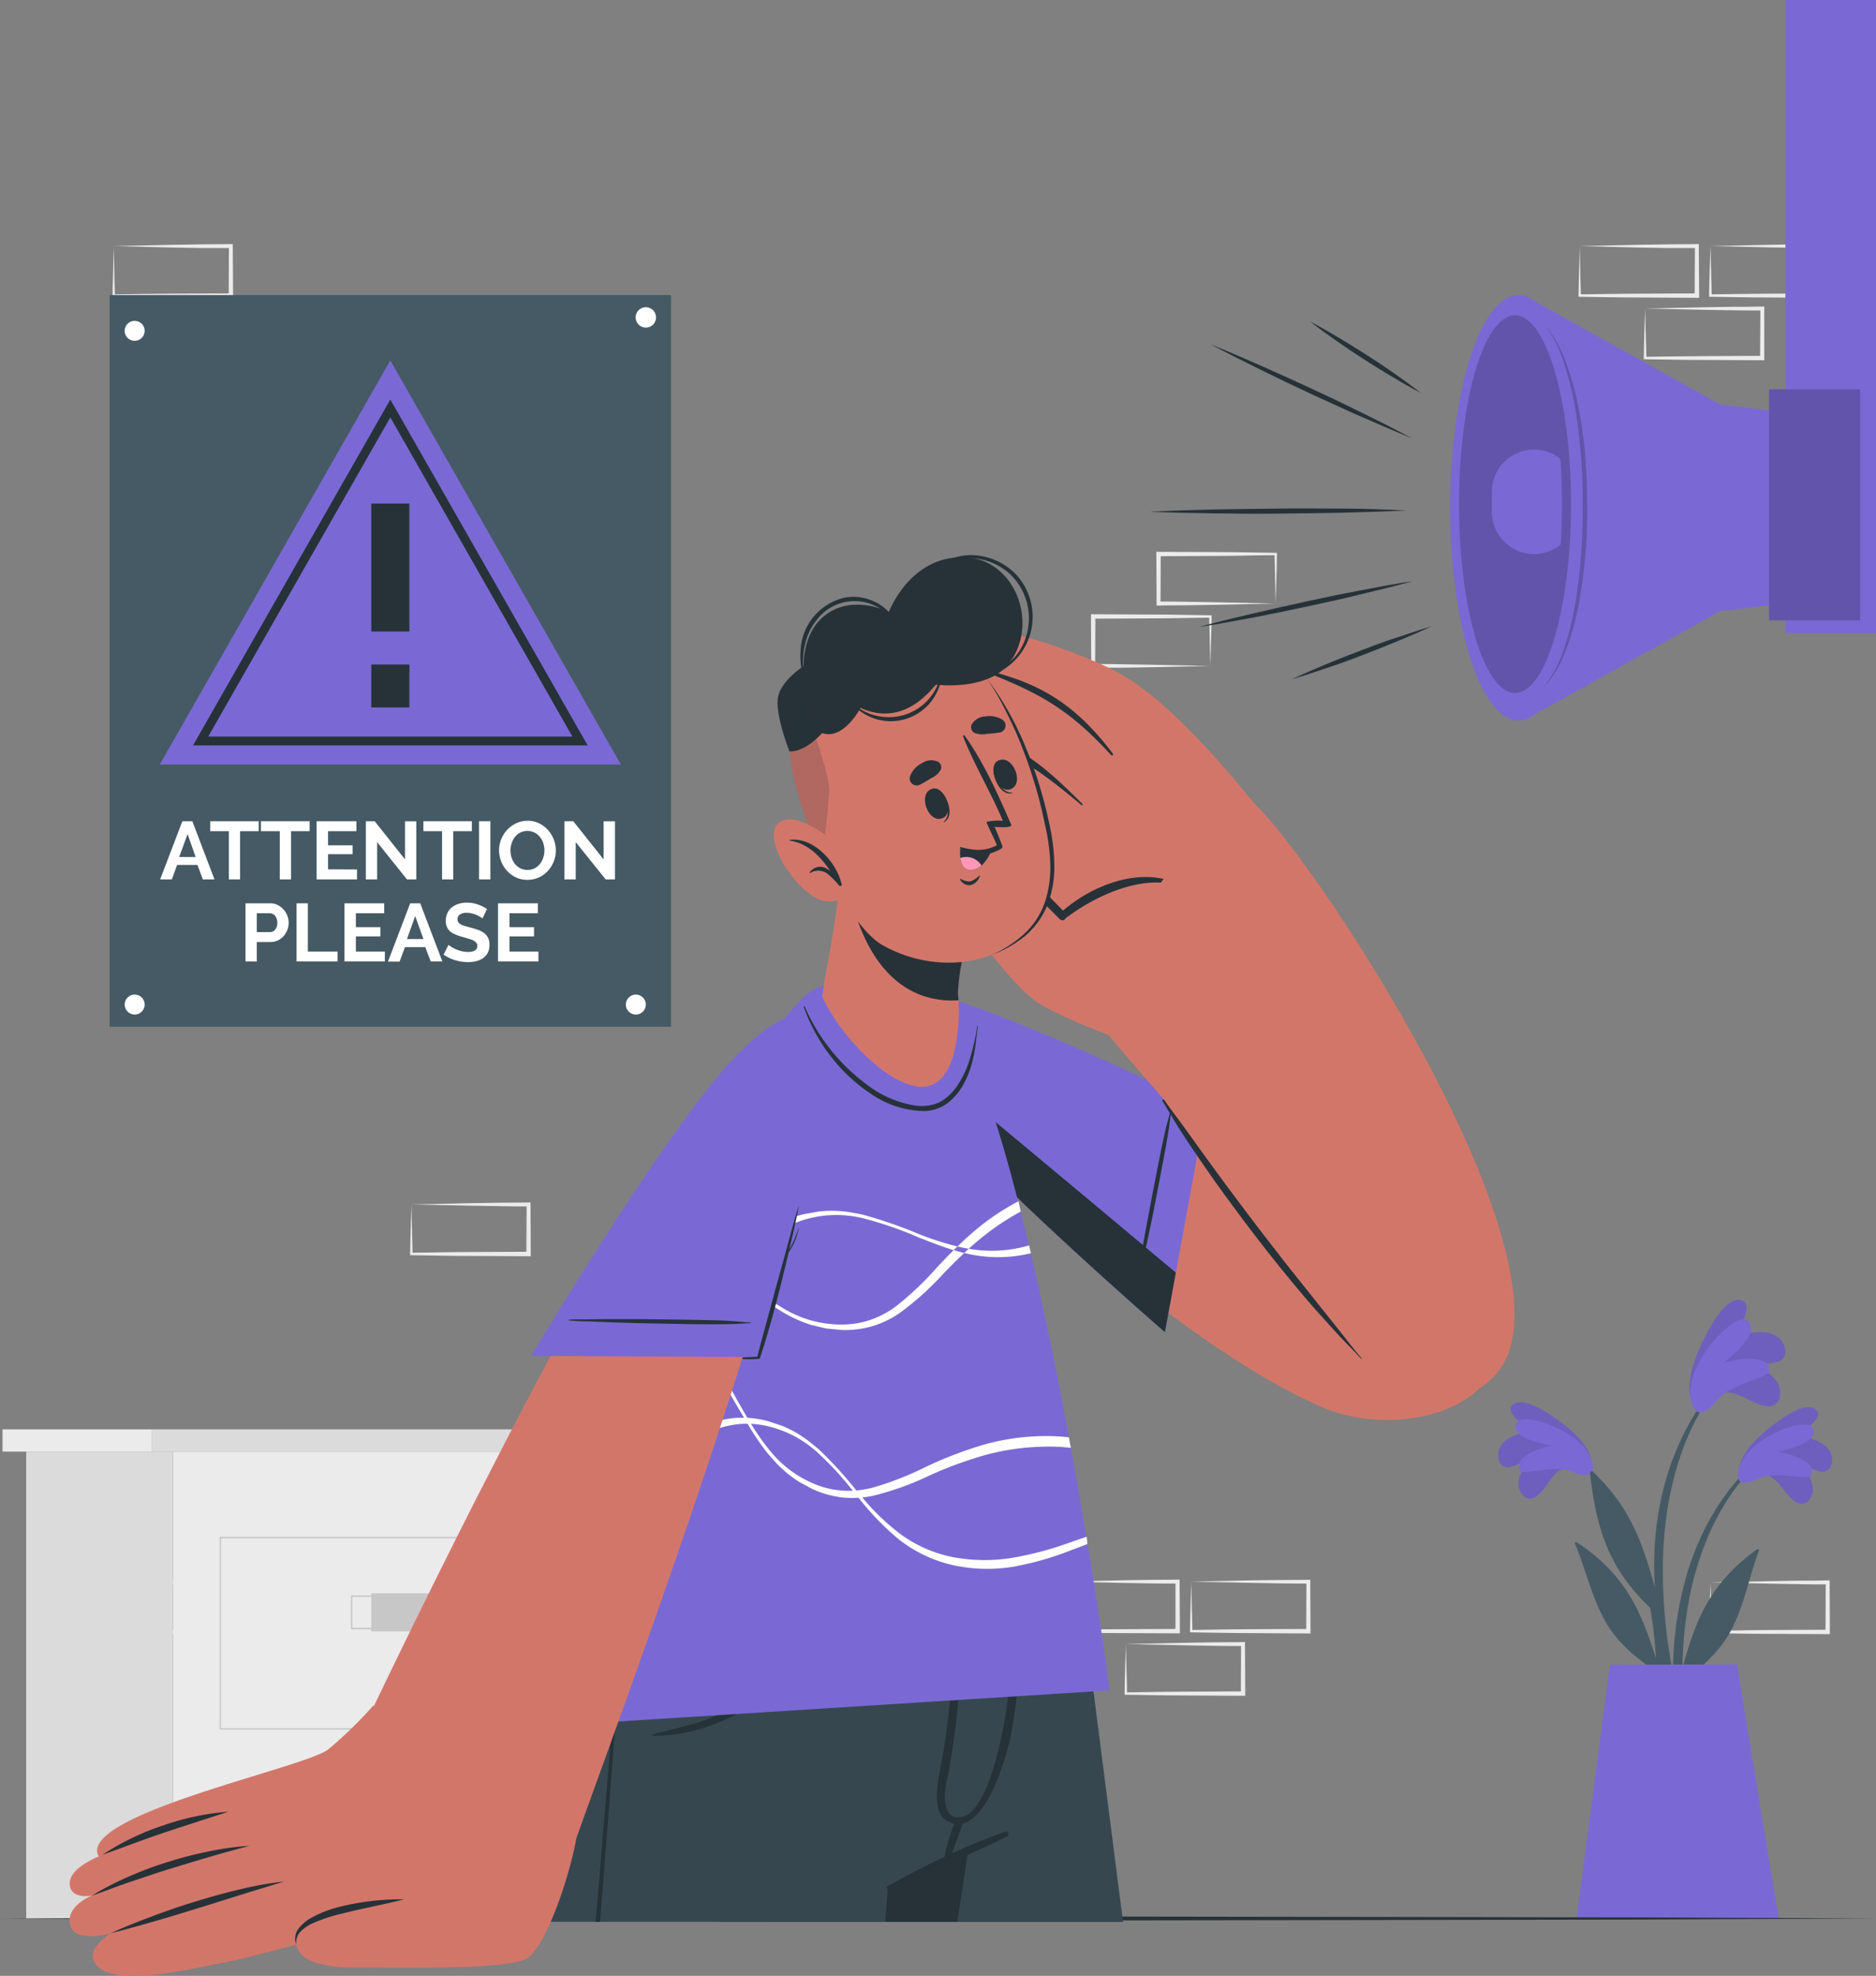  <svg xmlns="http://www.w3.org/2000/svg" width="344" height="362.274" viewBox="0 0 344 362.274">
                <rect x="0" y="0" width="344" height="362.274" fill="#808080" stroke="none"/>
                <g id="Pay_attention-cuate" data-name="Pay attention-cuate" transform="translate(-38.04)">
                  <g id="freepik--background-complete--inject-87" transform="translate(38.503 44.753)">
                    <path id="Path_51572" data-name="Path 51572" d="M409.733,69.625l10.655-.227,5.4-.089c1.8,0,3.619,0,5.429-.049h.365v9.851h-.406l-10.728-.057c-3.579,0-7.157-.089-10.744-.13h-.219v-.219c0-1.542.073-3.075.105-4.593Zm0,0,.114,4.585c.041,1.509.1,3.011.114,4.5l-.227-.227c3.587-.041,7.165-.122,10.744-.13l10.744-.049-.406.406.049-9.08.357.357c-1.769,0-3.53,0-5.307-.041l-5.34-.081Z" transform="translate(-108.531 -57.81)" fill="#ebebeb"/>
                    <path id="Path_51573" data-name="Path 51573" d="M424.5,55.515l10.655-.227,5.4-.089c1.81-.041,3.619,0,5.429-.049h.365v.365l.041,9.08V65h-.438l-10.744-.057c-3.579,0-7.157-.089-10.744-.13h-.219V64.6c0-1.542.073-3.075.106-4.593Zm0,0,.122,4.585c0,1.509.089,3.011.105,4.5l-.227-.227c3.587-.041,7.165-.122,10.744-.13l10.711-.049-.4.406.041-9.08.357.325H440.65l-5.34-.089Z" transform="translate(-111.313 -55.15)" fill="#ebebeb"/>
                    <path id="Path_51574" data-name="Path 51574" d="M394.953,55.515l10.655-.227,5.4-.089c1.8-.041,3.619,0,5.429-.049h.357v.365l.065,9.08V65h-.406l-10.744-.057c-3.579,0-7.165-.089-10.744-.13h-.219V64.6c0-1.542.065-3.075.106-4.593Zm0,0,.114,4.585c0,1.509.089,3.011.106,4.5l-.219-.227c3.579-.041,7.165-.122,10.744-.13l10.744-.049-.406.406.049-9.08.357.357h-5.307l-5.339-.089Z" transform="translate(-105.752 -55.15)" fill="#ebebeb"/>
                    <path id="Path_51575" data-name="Path 51575" d="M292.4,371.385l10.647-.227,5.4-.089c1.81-.041,3.627,0,5.437-.049h.357v.365l.049,9.08v.406h-.406l-10.744-.057c-3.579,0-7.165-.089-10.744-.13h-.227v-.219c0-1.542.065-3.076.105-4.593Zm0,0,.114,4.585c.041,1.517.089,3.011.105,4.5l-.219-.219c3.579-.049,7.165-.13,10.744-.138l10.744-.049-.406.406.041-9.08.365.357c-1.769,0-3.538,0-5.315-.041l-5.339-.089Z" transform="translate(-86.413 -114.7)" fill="#ebebeb"/>
                    <path id="Path_51576" data-name="Path 51576" d="M307.167,357.281l10.647-.227,5.4-.065c1.8-.041,3.619,0,5.429-.049H329v.365l.041,9.08v.406h-.406l-10.728-.065c-3.579,0-7.165-.1-10.744-.138h-.227v-.219c0-1.542.065-3.076.105-4.593Zm0,0,.114,4.585c.041,1.517.089,3.011.105,4.5l-.219-.219c3.579-.049,7.165-.13,10.744-.138l10.744-.049-.406.406.041-9.08.365.357c-1.769,0-3.538,0-5.315-.041l-5.331-.089Z" transform="translate(-89.197 -112.045)" fill="#ebebeb"/>
                    <path id="Path_51577" data-name="Path 51577" d="M277.627,357.275l10.647-.227,5.4-.089c1.81-.041,3.627,0,5.437-.049h.357v.365l.049,9.08v.406h-.406l-10.744-.041c-3.587,0-7.165-.1-10.744-.138H277.4v-.219c0-1.542.073-3.075.105-4.593Zm0,0,.114,4.585c0,1.517.089,3.011.105,4.5l-.219-.219c3.579-.049,7.157-.13,10.744-.138l10.744-.049-.406.406v-9.08l.365.357c-1.769,0-3.538,0-5.315-.041l-5.339-.089Z" transform="translate(-83.628 -112.04)" fill="#ebebeb"/>
                    <path id="Path_51578" data-name="Path 51578" d="M63.683,55.515l10.647-.227,5.4-.089c1.81-.041,3.627,0,5.437-.049h.357v.365l.049,9.08V65h-.406l-10.72-.057c-3.587,0-7.165-.089-10.744-.13H63.48V64.6c0-1.542.073-3.075.105-4.593Zm0,0L63.8,60.1c0,1.509.089,3.011.105,4.5l-.219-.227c3.579-.041,7.157-.122,10.744-.13l10.744-.049-.406.406.041-9.08.365.357H79.856l-5.34-.089Z" transform="translate(-43.299 -55.15)" fill="#ebebeb"/>
                    <path id="Path_51579" data-name="Path 51579" d="M130.947,272.057l10.655-.227,5.4-.089c1.8-.041,3.619,0,5.429-.041h.365v.365l.041,9.08v.406h-.414l-10.744-.049c-3.579,0-7.157-.089-10.744-.138h-.219v-.219c0-1.542.073-3.076.105-4.585Zm0,0,.122,4.593c0,1.509.089,3,.105,4.487l-.227-.219c3.587-.041,7.165-.13,10.744-.138l10.744-.049-.406.406.049-9.08.357.365c-1.769,0-3.53,0-5.307-.049l-5.34-.089Z" transform="translate(-55.975 -95.975)" fill="#ebebeb"/>
                    <path id="Path_51580" data-name="Path 51580" d="M63.683,357.467l10.647-.227,5.4-.089c1.81-.041,3.627,0,5.437-.041h.357v.365l.049,9.08v.406h-.406l-10.72-.057c-3.587,0-7.165-.089-10.744-.138H63.48v-.219c0-1.542.073-3.067.105-4.585Zm0,0,.114,4.593c0,1.509.089,3,.105,4.487l-.219-.219c3.579-.041,7.157-.13,10.744-.13l10.744-.057-.406.406.041-9.08.365.365c-1.769,0-3.538,0-5.315-.049l-5.34-.089Z" transform="translate(-43.299 -112.077)" fill="#ebebeb"/>
                    <path id="Path_51581" data-name="Path 51581" d="M48.947,343.357l10.647-.227,5.4-.089c1.81-.041,3.619,0,5.437-.041h.357v.365l.049,9.08v.406h-.406L59.691,352.8c-3.587,0-7.165-.089-10.744-.13H48.72v-.219c0-1.542.073-3.067.105-4.585Zm0,0,.114,4.593c0,1.509.089,3,.105,4.487l-.219-.219c3.579-.041,7.157-.13,10.744-.13l10.744-.057-.406.406v-9.08l.365.365c-1.777,0-3.538,0-5.315-.049l-5.34-.089Z" transform="translate(-40.516 -109.417)" fill="#ebebeb"/>
                    <path id="Path_51582" data-name="Path 51582" d="M424.5,357.455l10.655-.227,5.4-.089c1.81,0,3.619,0,5.429-.049h.365v.365l.041,9.08v.406h-.438l-10.744-.049c-3.579,0-7.157-.1-10.744-.138h-.219v-.219c0-1.542.073-3.076.106-4.585Zm0,0,.122,4.585c0,1.517.089,3.011.105,4.5l-.227-.219c3.587,0,7.165-.13,10.744-.138l10.744-.049-.4.406.041-9.08.357.365c-1.769,0-3.53,0-5.307-.049l-5.339-.089Z" transform="translate(-111.313 -112.074)" fill="#ebebeb"/>
                    <path id="Path_51583" data-name="Path 51583" d="M321.224,134.166l-10.647.227-5.4.089c-1.81.041-3.619,0-5.437.049h-.357v-.365l-.049-9.08v-.406h.406l10.744.049c3.587,0,7.165.1,10.744.138h.227v.219c0,1.542-.073,3.075-.105,4.585Zm0,0-.114-4.585c0-1.517-.089-3.011-.105-4.5l.219.219c-3.579,0-7.157.13-10.744.138l-10.744.049.406-.406-.041,9.08-.365-.365c1.777,0,3.538,0,5.315.049l5.339.089Z" transform="translate(-87.763 -68.258)" fill="#ebebeb"/>
                    <path id="Path_51584" data-name="Path 51584" d="M306.454,148.276l-10.647.227-5.4.089c-1.81,0-3.627,0-5.437.049h-.357v-.365l-.049-9.08v-.406h.406l10.744.049c3.587,0,7.165.1,10.744.138h.227v.219c0,1.542-.073,3.075-.114,4.585Zm0,0-.114-4.585c0-1.517-.089-3.011-.105-4.5l.219.219c-3.579.041-7.157.13-10.744.138l-10.744.049.406-.406-.041,9.08-.365-.365c1.769,0,3.538,0,5.315.049l5.339.089Z" transform="translate(-84.978 -70.918)" fill="#ebebeb"/>
                    <rect id="Rectangle_153" data-name="Rectangle 153" width="79.508" height="85.602" transform="translate(110.791 306.997) rotate(180)" fill="#ebebeb"/>
                    <rect id="Rectangle_154" data-name="Rectangle 154" width="87.217" height="4.082" transform="translate(114.645 221.403) rotate(180)" fill="#dbdbdb"/>
                    <rect id="Rectangle_155" data-name="Rectangle 155" width="27.428" height="4.082" transform="translate(27.428 221.403) rotate(180)" fill="#ebebeb"/>
                    <rect id="Rectangle_156" data-name="Rectangle 156" width="26.941" height="85.602" transform="translate(31.282 306.997) rotate(180)" fill="#dbdbdb"/>
                    <rect id="Rectangle_157" data-name="Rectangle 157" width="62.191" height="35.064" transform="translate(102.132 272.225) rotate(180)" fill="none" stroke="#c7c7c7" stroke-miterlimit="10" stroke-width="0.25"/>
                    <rect id="Rectangle_158" data-name="Rectangle 158" width="12.148" height="6.979" transform="translate(79.752 254.357) rotate(180)" fill="#c7c7c7"/>
                    <rect id="Rectangle_159" data-name="Rectangle 159" width="12.148" height="5.932" transform="translate(76.157 253.829) rotate(180)" fill="none" stroke="#c7c7c7" stroke-miterlimit="10" stroke-width="0.25"/>
                  </g>
                  <g id="freepik--Plant--inject-87" transform="translate(312.748 238.329)">
                    <path id="Path_51585" data-name="Path 51585" d="M430.252,331.272c-13.69,13.406-15.986,34.139-13.1,52.3.073.414.706.3.706-.089,0-4.13-.122-8.228-.114-12.31.081-.187.138-.365.219-.552,3.57-2.6,6.857-5.534,8.926-9.559,2.28-4.5,3.181-9.567,4.934-14.266.162-.446-.316-.316-.633-.081-8.326,6.143-10.979,12.748-13.373,21.585a73.33,73.33,0,0,1,1.436-13.73c1.793-8.383,5.356-16.692,11.361-22.908C430.844,331.394,430.487,331.037,430.252,331.272Z" transform="translate(-384.014 -300.768)" fill="#455a64"/>
                    <path id="Path_51586" data-name="Path 51586" d="M435.634,330.341c2.361.073,3.83,3.838,5.68,4.942a1.761,1.761,0,0,0,2.6-.414c1.818-2.532-.674-5.68-3.027-7.417,1.68.69,3.076,1.9,4.869,2.248a1.7,1.7,0,0,0,2.2-1.323c.811-3.465-3.538-5-6.492-5.072,1.444-1.006,5.583-3.733,3.384-5.08s-7.084,2.556-8.667,3.846c-2.329,1.883-5.1,4.707-5.21,7.66C430.806,333.181,433.825,331.063,435.634,330.341Z" transform="translate(-386.824 -298.27)" fill="#7a69d4"/>
                    <path id="Path_51587" data-name="Path 51587" d="M435.634,330.341c2.361.073,3.83,3.838,5.68,4.942a1.761,1.761,0,0,0,2.6-.414c1.818-2.532-.674-5.68-3.027-7.417,1.68.69,3.076,1.9,4.869,2.248a1.7,1.7,0,0,0,2.2-1.323c.811-3.465-3.538-5-6.492-5.072,1.444-1.006,5.583-3.733,3.384-5.08s-7.084,2.556-8.667,3.846c-2.329,1.883-5.1,4.707-5.21,7.66C430.806,333.181,433.825,331.063,435.634,330.341Z" transform="translate(-386.824 -298.27)" opacity="0.1"/>
                    <path id="Path_51588" data-name="Path 51588" d="M434.909,331.654c3.011-1.363,8.8.6,9.291-.536,1-2.321-3.627-3.911-6.119-4.22,2.3-.625,6.695-1.623,6.565-3.83-.17-2.71-6.751-.381-10.087,2.175-4.2,3.246-4.179,6.329-3.481,6.954C432.028,333.05,434.414,331.881,434.909,331.654Z" transform="translate(-386.78 -299.007)" fill="#7a69d4"/>
                    <path id="Path_51589" data-name="Path 51589" d="M394.9,329.643c14.193,12.87,17.276,33.506,15.085,51.764-.065.414-.706.325-.714-.065-.162-4.13-.195-8.228-.357-12.31l-.235-.544c-3.668-2.434-7.06-5.266-9.251-9.21-2.434-4.406-3.546-9.437-5.469-14.063-.179-.446.3-.333.625-.114,8.553,5.818,11.458,12.326,14.185,21.1a73.846,73.846,0,0,0-1.972-13.681c-2.118-8.309-5.989-16.473-12.245-22.462C394.318,329.789,394.659,329.408,394.9,329.643Z" transform="translate(-379.841 -300.461)" fill="#455a64"/>
                    <path id="Path_51590" data-name="Path 51590" d="M389.091,328.9c-2.353.17-3.684,3.984-5.477,5.153a1.761,1.761,0,0,1-2.613-.308c-1.915-2.434.463-5.68,2.735-7.531-1.623.755-2.994,2.021-4.788,2.434a1.7,1.7,0,0,1-2.248-1.233c-.933-3.424,3.351-5.128,6.321-5.315-1.485-.949-5.721-3.522-3.579-4.942s7.214,2.248,8.837,3.5c2.394,1.8,5.283,4.512,5.494,7.466C394.049,331.575,390.957,329.555,389.091,328.9Z" transform="translate(-376.569 -298.06)" fill="#7a69d4"/>
                    <path id="Path_51591" data-name="Path 51591" d="M389.091,328.9c-2.353.17-3.684,3.984-5.477,5.153a1.761,1.761,0,0,1-2.613-.308c-1.915-2.434.463-5.68,2.735-7.531-1.623.755-2.994,2.021-4.788,2.434a1.7,1.7,0,0,1-2.248-1.233c-.933-3.424,3.351-5.128,6.321-5.315-1.485-.949-5.721-3.522-3.579-4.942s7.214,2.248,8.837,3.5c2.394,1.8,5.283,4.512,5.494,7.466C394.049,331.575,390.957,329.555,389.091,328.9Z" transform="translate(-376.569 -298.06)" opacity="0.1"/>
                    <path id="Path_51592" data-name="Path 51592" d="M390.564,330.175c-3.059-1.25-8.764.941-9.3-.179-1.087-2.28,3.473-4.057,5.956-4.455-2.321-.536-6.76-1.355-6.711-3.579.065-2.71,6.735-.633,10.168,1.793,4.317,3.059,4.414,6.167,3.741,6.816C393.5,331.49,391.067,330.386,390.564,330.175Z" transform="translate(-377.312 -298.786)" fill="#7a69d4"/>
                    <path id="Path_51593" data-name="Path 51593" d="M410.051,360.357a139.25,139.25,0,0,0,4.406,20.352.5.5,0,1,0,.99-.195c-.925-6.273-2.629-12.432-3.562-18.7a94.447,94.447,0,0,1-1.087-19.2c.6-10.549,3.465-21.812,10.363-30.081.154-.195-.17-.471-.325-.292-13.8,16.1-11.612,35.843-11.6,37.612-1.956-6.67-3.968-14.306-11.361-21.1-.316-.292-.568-.146-.511.349,1.323,12.359,4.755,18.818,11.929,25.423Q409.605,357.476,410.051,360.357Z" transform="translate(-380.489 -297.183)" fill="#455a64"/>
                    <path id="Path_51594" data-name="Path 51594" d="M425.53,310.895c2.483-1.1,5.908,2.061,8.366,2.28a2.042,2.042,0,0,0,2.491-1.737c.609-3.546-3.554-5.542-6.873-6.175,2.085-.13,4.139.43,6.192-.13a1.964,1.964,0,0,0,1.623-2.475c-.917-3.992-6.191-3.408-9.324-1.98,1-1.769,3.911-6.687.958-6.971s-6.062,6.216-7.06,8.35c-1.469,3.132-2.921,7.457-1.55,10.549C421.951,316.283,424.02,312.558,425.53,310.895Z" transform="translate(-384.72 -293.699)" fill="#7a69d4"/>
                    <path id="Path_51595" data-name="Path 51595" d="M425.53,310.895c2.483-1.1,5.908,2.061,8.366,2.28a2.042,2.042,0,0,0,2.491-1.737c.609-3.546-3.554-5.542-6.873-6.175,2.085-.13,4.139.43,6.192-.13a1.964,1.964,0,0,0,1.623-2.475c-.917-3.992-6.191-3.408-9.324-1.98,1-1.769,3.911-6.687.958-6.971s-6.062,6.216-7.06,8.35c-1.469,3.132-2.921,7.457-1.55,10.549C421.951,316.283,424.02,312.558,425.53,310.895Z" transform="translate(-384.72 -293.699)" opacity="0.1"/>
                    <path id="Path_51596" data-name="Path 51596" d="M425.156,312.681c2.434-2.937,9.421-3.806,9.364-5.234-.138-2.913-5.737-2.232-8.48-1.3,2.077-1.8,6.143-5.047,4.869-7.3-1.534-2.727-7.2,3-9.372,7.3-2.735,5.461-1.144,8.667-.105,8.967C422.868,315.578,424.751,313.168,425.156,312.681Z" transform="translate(-384.761 -294.536)" fill="#7a69d4"/>
                    <path id="Path_51597" data-name="Path 51597" d="M400.4,376.127l-6.094,46.522h37.076c-.763-4.122-7.66-46.579-7.66-46.579Z" transform="translate(-379.914 -309.228)" fill="#7a69d4"/>
                  </g>
                  <g id="freepik--Table--inject-87" transform="translate(38.04 351.352)">
                    <path id="Path_51598" data-name="Path 51598" d="M38.04,433.386l43-.2,43-.073,86-.13,86,.13,43,.073,43,.2-43,.195-43,.073-86,.13-86-.13-43-.073Z" transform="translate(-38.04 -432.98)" fill="#263238"/>
                  </g>
                  <g id="freepik--Sign--inject-87" transform="translate(58.148 54.101)">
                    <rect id="Rectangle_160" data-name="Rectangle 160" width="102.935" height="134.161" fill="#455a64"/>
                    <path id="Path_51599" data-name="Path 51599" d="M158.7,155.536H74.14l42.278-74.1Z" transform="translate(-64.954 -69.455)" fill="#7a69d4"/>
                    <path id="Path_51600" data-name="Path 51600" d="M154.025,153.695H81.65L117.834,90.27Zm-69.584-1.623h66.784L117.834,93.548Z" transform="translate(-66.37 -71.119)" fill="#263238"/>
                    <path id="Path_51601" data-name="Path 51601" d="M121.94,137.24V113.78h6.987v23.46Zm0,13.917v-7.871h6.987v7.871Z" transform="translate(-73.966 -75.551)" fill="#263238"/>
                    <path id="Path_51602" data-name="Path 51602" d="M78.3,185.56h1.834l4.057,10.663H82.061l-.99-2.654H77.346l-.982,2.654H74.23Zm2.434,6.549-1.477-4.2-1.534,4.2Z" transform="translate(-64.971 -89.084)" fill="#fff"/>
                    <path id="Path_51603" data-name="Path 51603" d="M94.428,187.378H91.019v8.845H88.958v-8.845H85.55V185.56h8.878Z" transform="translate(-67.105 -89.084)" fill="#fff"/>
                    <path id="Path_51604" data-name="Path 51604" d="M105.926,187.378h-3.408v8.845h-2.061v-8.845H97V185.56h8.926Z" transform="translate(-69.264 -89.084)" fill="#fff"/>
                    <path id="Path_51605" data-name="Path 51605" d="M116.989,194.405v1.818H109.58V185.56h7.3v1.818h-5.2v2.6h4.5V191.6h-4.5v2.775Z" transform="translate(-71.635 -89.084)" fill="#fff"/>
                    <path id="Path_51606" data-name="Path 51606" d="M122.779,189.39v6.833H120.71V185.56h1.623l5.559,7v-6.987h2.069v10.647h-1.712Z" transform="translate(-73.734 -89.084)" fill="#fff"/>
                    <path id="Path_51607" data-name="Path 51607" d="M142.6,187.378h-3.408v8.845h-2.053v-8.845H133.72V185.56H142.6Z" transform="translate(-76.187 -89.084)" fill="#fff"/>
                    <path id="Path_51608" data-name="Path 51608" d="M146.29,196.223V185.56h2.077v10.663Z" transform="translate(-78.556 -89.084)" fill="#fff"/>
                    <path id="Path_51609" data-name="Path 51609" d="M156,196.285a4.8,4.8,0,0,1-2.126-.463,5.241,5.241,0,0,1-1.623-1.217,5.5,5.5,0,0,1-1.063-1.737,5.68,5.68,0,0,1-.373-2,5.46,5.46,0,0,1,.4-2.044,5.793,5.793,0,0,1,1.1-1.729,5.47,5.47,0,0,1,1.664-1.193,4.983,4.983,0,0,1,2.085-.446,4.658,4.658,0,0,1,2.11.479,5.185,5.185,0,0,1,1.623,1.242,5.567,5.567,0,0,1,1.055,1.737,5.51,5.51,0,0,1-1.1,5.737,5.185,5.185,0,0,1-1.623,1.185A4.983,4.983,0,0,1,156,196.285Zm-3.1-5.413a4.357,4.357,0,0,0,.211,1.338,3.863,3.863,0,0,0,.609,1.145,3.141,3.141,0,0,0,.982.811,3.027,3.027,0,0,0,2.645,0,3.165,3.165,0,0,0,.974-.811,3.627,3.627,0,0,0,.6-1.152,4.228,4.228,0,0,0,0-2.637,3.571,3.571,0,0,0-.617-1.136,2.978,2.978,0,0,0-.974-.811,3.043,3.043,0,0,0-2.637,0,2.962,2.962,0,0,0-.974.811,3.587,3.587,0,0,0-.6,1.144A4.421,4.421,0,0,0,152.9,190.872Z" transform="translate(-79.408 -89.065)" fill="#fff"/>
                    <path id="Path_51610" data-name="Path 51610" d="M167.659,189.39v6.833H165.59V185.56h1.623l5.559,7v-6.987h2.077v10.647h-1.7Z" transform="translate(-82.195 -89.084)" fill="#fff"/>
                    <path id="Path_51611" data-name="Path 51611" d="M93.52,214.763V204.1h4.52a2.978,2.978,0,0,1,1.363.308,3.408,3.408,0,0,1,1.071.811,3.822,3.822,0,0,1,.706,1.136,3.473,3.473,0,0,1,.252,1.29,3.684,3.684,0,0,1-.235,1.315,3.757,3.757,0,0,1-.674,1.128,3.343,3.343,0,0,1-1.055.811,3.132,3.132,0,0,1-1.355.3H95.589v3.57Zm2.069-5.388h2.434a1.193,1.193,0,0,0,.949-.471,1.891,1.891,0,0,0,.381-1.258,2.029,2.029,0,0,0-.122-.73,1.623,1.623,0,0,0-.308-.552,1.25,1.25,0,0,0-.463-.333,1.225,1.225,0,0,0-.536-.114H95.589Z" transform="translate(-68.608 -92.579)" fill="#fff"/>
                    <path id="Path_51612" data-name="Path 51612" d="M105.05,214.763V204.1h2.077v8.845h5.437v1.818Z" transform="translate(-70.781 -92.579)" fill="#fff"/>
                    <path id="Path_51613" data-name="Path 51613" d="M123.279,212.945v1.818H115.87V204.1h7.3v1.818h-5.2v2.564h4.5v1.688h-4.5v2.775Z" transform="translate(-72.821 -92.579)" fill="#fff"/>
                    <path id="Path_51614" data-name="Path 51614" d="M129.784,204.1h1.842l4.057,10.663h-2.134l-1-2.629h-3.725l-.982,2.654H125.71Zm2.434,6.549-1.517-4.2-1.509,4.2Z" transform="translate(-74.676 -92.579)" fill="#fff"/>
                    <path id="Path_51615" data-name="Path 51615" d="M145.4,206.865a2.158,2.158,0,0,0-.381-.284,5.681,5.681,0,0,0-.674-.357,6.4,6.4,0,0,0-.868-.292,3.691,3.691,0,0,0-.941-.114,2.134,2.134,0,0,0-1.282.308,1.071,1.071,0,0,0-.422.893.9.9,0,0,0,.162.544,1.339,1.339,0,0,0,.454.381,3.644,3.644,0,0,0,.763.3c.3.1.657.187,1.055.292a14.07,14.07,0,0,1,1.42.446,4.057,4.057,0,0,1,1.087.6,2.532,2.532,0,0,1,.682.868,2.816,2.816,0,0,1,.235,1.233,3.141,3.141,0,0,1-.316,1.469,2.767,2.767,0,0,1-.876.982,3.757,3.757,0,0,1-1.258.552,6.492,6.492,0,0,1-1.5.17,8.187,8.187,0,0,1-2.37-.357,7.441,7.441,0,0,1-2.1-1.022l.917-1.793a2.5,2.5,0,0,0,.487.357,7.137,7.137,0,0,0,.811.438,6.038,6.038,0,0,0,1.063.365,4.964,4.964,0,0,0,1.2.146c1.144,0,1.712-.365,1.712-1.1a.909.909,0,0,0-.195-.584,1.68,1.68,0,0,0-.552-.422,5.129,5.129,0,0,0-.876-.325l-1.136-.333a8.689,8.689,0,0,1-1.331-.463,3.327,3.327,0,0,1-.941-.584,2.166,2.166,0,0,1-.56-.811,2.645,2.645,0,0,1-.195-1.063,3.368,3.368,0,0,1,.3-1.436,2.962,2.962,0,0,1,.811-1.055,3.757,3.757,0,0,1,1.242-.641,5.079,5.079,0,0,1,1.517-.219,5.906,5.906,0,0,1,2.077.357,7.628,7.628,0,0,1,1.623.811Z" transform="translate(-77.044 -92.553)" fill="#fff"/>
                    <path id="Path_51616" data-name="Path 51616" d="M157.989,212.945v1.818H150.58V204.1h7.3v1.818h-5.2v2.564h4.5v1.688h-4.5v2.775Z" transform="translate(-79.365 -92.579)" fill="#fff"/>
                    <circle id="Ellipse_1285" data-name="Ellipse 1285" cx="1.834" cy="1.834" r="1.834" transform="translate(2.751 4.723)" fill="#fff"/>
                    <path id="Path_51617" data-name="Path 51617" d="M185.409,71.295a1.866,1.866,0,1,1-.544-1.325A1.875,1.875,0,0,1,185.409,71.295Z" transform="translate(-85.224 -67.188)" fill="#fff"/>
                    <circle id="Ellipse_1286" data-name="Ellipse 1286" cx="1.834" cy="1.834" r="1.834" transform="translate(2.751 128.253)" fill="#fff"/>
                    <circle id="Ellipse_1287" data-name="Ellipse 1287" cx="1.834" cy="1.834" r="1.834" transform="translate(94.65 128.253)" fill="#fff"/>
                  </g>
                  <g id="freepik--Speaker--inject-87" transform="translate(248.934)">
                    <path id="Path_51618" data-name="Path 51618" d="M334.1,72.66c1.793.933,3.546,1.948,5.283,2.978s3.441,2.11,5.145,3.189,3.384,2.207,5.039,3.368L352,83.939c.811.609,1.623,1.193,2.434,1.826-.909-.454-1.785-.966-2.67-1.444l-2.613-1.534c-1.745-1.022-3.449-2.1-5.153-3.189s-3.384-2.207-5.031-3.368S335.69,73.91,334.1,72.66Z" transform="translate(-304.749 -13.698)" fill="#263238"/>
                    <path id="Path_51619" data-name="Path 51619" d="M355.549,141.53c-2.061.982-4.163,1.874-6.265,2.743s-4.22,1.7-6.346,2.524-4.268,1.623-6.427,2.313l-3.246,1.1c-1.087.325-2.167.69-3.246,1,1.031-.5,2.077-.949,3.116-1.42l3.149-1.331c2.094-.884,4.22-1.7,6.346-2.516s4.268-1.623,6.427-2.313S353.358,142.163,355.549,141.53Z" transform="translate(-303.98 -26.682)" fill="#263238"/>
                    <path id="Path_51620" data-name="Path 51620" d="M308.89,139.735c3.246-.893,6.492-1.688,9.738-2.434s6.492-1.509,9.794-2.223,6.54-1.388,9.835-2.012l4.934-.933c1.623-.276,3.295-.584,4.95-.811-1.623.454-3.246.852-4.869,1.274l-4.869,1.185c-3.246.811-6.492,1.5-9.794,2.215s-6.54,1.388-9.835,2.012S312.225,139.216,308.89,139.735Z" transform="translate(-299.996 -24.757)" fill="#263238"/>
                    <path id="Path_51621" data-name="Path 51621" d="M311.64,77.82c3.157,1.258,6.265,2.613,9.372,3.984s6.192,2.775,9.275,4.2,6.143,2.889,9.178,4.4l4.56,2.264c1.509.811,3.027,1.55,4.52,2.361-1.582-.625-3.14-1.306-4.707-1.956l-4.666-2.029c-3.116-1.363-6.192-2.783-9.275-4.212s-6.143-2.889-9.178-4.4S314.634,79.419,311.64,77.82Z" transform="translate(-300.515 -14.671)" fill="#263238"/>
                    <path id="Path_51622" data-name="Path 51622" d="M344.955,115.247c-3.919.211-7.839.316-11.75.414s-7.839.105-11.758.17-7.839,0-11.758-.049l-5.875-.1c-1.964-.065-3.919-.1-5.883-.195,1.956-.114,3.919-.17,5.875-.252l5.883-.162c3.919-.089,7.831-.105,11.75-.162s7.839,0,11.758,0S341.035,115.076,344.955,115.247Z" transform="translate(-297.93 -21.66)" fill="#263238"/>
                    <rect id="Rectangle_161" data-name="Rectangle 161" width="16.619" height="116.081" transform="translate(116.487)" fill="#7a69d4"/>
                    <path id="Path_51623" data-name="Path 51623" d="M441.661,89.556v32.329l-23.232,2.783L382.74,144.534V66.9l35.689,19.881Z" transform="translate(-313.919 -12.612)" fill="#7a69d4"/>
                    <ellipse id="Ellipse_1288" data-name="Ellipse 1288" cx="12.537" cy="39.008" rx="12.537" ry="39.008" transform="translate(55.026 54.101)" fill="#7a69d4"/>
                    <ellipse id="Ellipse_1289" data-name="Ellipse 1289" cx="10.265" cy="34.626" rx="10.265" ry="34.626" transform="translate(56.649 57.809)" opacity="0.2"/>
                    <path id="Path_51624" data-name="Path 51624" d="M388.014,111.593c0,2.548-.081,5.023-.243,7.409a7.652,7.652,0,0,1-4.869,1.737,7.75,7.75,0,0,1-7.741-7.75v-3.66a7.741,7.741,0,0,1,12.57-6.062C387.9,105.978,388.014,108.72,388.014,111.593Z" transform="translate(-312.49 -19.15)" fill="#7a69d4"/>
                    <rect id="Rectangle_162" data-name="Rectangle 162" width="16.692" height="42.359" transform="translate(113.501 71.377)" fill="#7a69d4"/>
                    <rect id="Rectangle_163" data-name="Rectangle 163" width="16.692" height="42.359" transform="translate(113.501 71.377)" opacity="0.2"/>
                    <path id="Path_51625" data-name="Path 51625" d="M387.031,73.46a24.206,24.206,0,0,1,4.106,7.741,55.825,55.825,0,0,1,2.207,8.456c.292,1.436.454,2.889.665,4.341s.317,2.913.414,4.366.2,2.921.235,4.382.081,2.929.073,4.39a95.506,95.506,0,0,1-1.542,17.463,49.4,49.4,0,0,1-2.378,8.456,20.483,20.483,0,0,1-4.593,7.4,21.561,21.561,0,0,0,4.212-7.547,50.02,50.02,0,0,0,2.1-8.423,101.77,101.77,0,0,0,1.355-17.317A104.528,104.528,0,0,0,392.7,89.8a55.034,55.034,0,0,0-1.956-8.472,25.156,25.156,0,0,0-3.717-7.871Z" transform="translate(-314.575 -13.849)" opacity="0.2"/>
                  </g>
                  <g id="freepik--Character--inject-87" transform="translate(50.804 101.78)">
                    <path id="Path_51626" data-name="Path 51626" d="M275.026,416.542H209.694c-1.306-14.12-2.54-27.687-3.595-39.373h0l-.17-1.81h0c-1.875-20.749-3.149-35.08-3.149-35.08h62.483a1.18,1.18,0,0,1,0,.187C265.637,343.3,270.067,377.778,275.026,416.542Z" transform="translate(-81.862 -165.932)" fill="#37474f"/>
                    <path id="Path_51627" data-name="Path 51627" d="M221.315,418.423h-.974q-2.556-24.271-4.634-48.632h0c-.122-1.453-.252-2.913-.381-4.374-.43-5.007-.852-10.038-1.266-15.045,0-.154.219-.154.243,0,.463,4.439.917,8.861,1.355,13.3h0q.227,2.434.479,4.869h0C217.809,385.185,219.464,401.812,221.315,418.423Z" transform="translate(-83.989 -167.813)" fill="#263238"/>
                    <path id="Path_51628" data-name="Path 51628" d="M252.7,340.254l-8.407,55.391h0L244,397.512v.041l-.755,4.974h0l-.065.349-.195,1.339h0L241.119,416.5H197.543c-2.183-12.294-4.285-24.174-6.151-34.755h0c-.073-.4-.138-.811-.211-1.16-4.163-23.533-7.141-40.355-7.141-40.355Z" transform="translate(-78.329 -165.922)" fill="#263238"/>
                    <path id="Path_51629" data-name="Path 51629" d="M257.618,340.184v.243c-.495,3.246-5.875,37.871-14.809,60.6h0c-.057.187-.13.365-.211.56,0,0-1.258.389-3.53,1.29-.885.349-1.931.811-3.124,1.3h0l-1.282.576h0c-2.5,1.12-5.494,2.564-8.926,4.406a1.939,1.939,0,0,0-.26.13l-.26.138-1.031.568h0v.4h0c-.065.868-.227,2.986-.463,6.1H161.97c4.009-40.574,7.677-76.335,7.677-76.335Z" transform="translate(-74.168 -165.909)" fill="#37474f"/>
                    <path id="Path_51630" data-name="Path 51630" d="M178.564,352.014c-1.7,22.242-3.335,44.485-5.112,66.7h-.811q2.816-33.335,5.437-66.679C178.069,351.689,178.612,351.689,178.564,352.014Z" transform="translate(-76.18 -168.098)" fill="#263238"/>
                    <path id="Path_51631" data-name="Path 51631" d="M260.12,413.855a137.277,137.277,0,0,0-21.561,10.038c-.268.154-.089.576.2.446,7.263-3.116,14.671-6.1,21.748-9.616a.479.479,0,0,0-.389-.868Z" transform="translate(-88.583 -179.798)" fill="#263238"/>
                    <path id="Path_51632" data-name="Path 51632" d="M264.559,352.4c0-.252-.454-.308-.454-.041.057,8.626-.495,16.229-1.217,24.271-.341,3.741-3.351,24.409-9.835,22.908-1.087-.252-1.623-1.323-1.81-2.962-.2-1.972.536-4.382.86-6.338.722-4.333,1.3-8.675,1.672-13.048a118.947,118.947,0,0,0-.268-24.45.211.211,0,0,0-.414,0c0,11.3-.292,22.575-1.98,33.765-.811,5.38-3.522,13.47,2.11,14.3s9.429-12.716,10.127-16.424C265.305,374.042,265.37,362.868,264.559,352.4Z" transform="translate(-90.716 -168.176)" fill="#263238"/>
                    <path id="Path_51633" data-name="Path 51633" d="M253.521,411.109a36,36,0,0,0-1.461,4.285,9.738,9.738,0,0,0-.6,3.522c0,.235.325.252.446.1a12.473,12.473,0,0,0,1.509-3.424c.495-1.323,1.014-2.645,1.469-3.984a.725.725,0,1,0-1.363-.495Z" transform="translate(-91.039 -179.195)" fill="#263238"/>
                    <path id="Path_51634" data-name="Path 51634" d="M211.757,360.135a11.888,11.888,0,0,0-.276-2.686.138.138,0,0,0-.26,0,10.551,10.551,0,0,0-.308,2.321c-.089.885-.211,1.777-.3,2.67a40.572,40.572,0,0,1-.949,5.4,19.248,19.248,0,0,1-4.958,8.926,25.846,25.846,0,0,1-8.374,5.518c-3.481,1.477-7.149,2.029-10.752,3.084a.138.138,0,0,0,.041.268,31.055,31.055,0,0,0,11.645-2.313,24.872,24.872,0,0,0,8.74-5.575,19.419,19.419,0,0,0,5.055-9.153,27.021,27.021,0,0,0,.7-5.421A23.677,23.677,0,0,0,211.757,360.135Z" transform="translate(-78.602 -169.151)" fill="#263238"/>
                    <path id="Path_51635" data-name="Path 51635" d="M243.638,240.8c11.572,13.146,46.692,47.423,74.136,59.538,10.679,4.715,23.654,2.215,28.913-3.092,18.583-18.737-57.5-53.095-57.5-53.095-.73.519-13.308-9.064-35.616-16.651C232.188,220.229,236.432,232.644,243.638,240.8Z" transform="translate(-88.459 -144.255)" fill="#d3766a"/>
                    <path id="Path_51636" data-name="Path 51636" d="M296.487,245.648,289,286.514s-33.92-29.408-45.735-44.217c-12.31-15.418-9.5-23.654,14.785-13.965A400.993,400.993,0,0,1,296.487,245.648Z" transform="translate(-88.149 -144.04)" fill="#7a69d4"/>
                    <path id="Path_51637" data-name="Path 51637" d="M294.71,283.565c.081-1.039.308-2.085.487-3.116s.357-2.126.527-3.189c.357-2.15.755-4.3,1.16-6.443.811-4.293,1.623-8.577,2.491-12.854.243-1.169.495-2.345.763-3.514s.665-2.434.949-3.66c0-.081.13-.041.114,0-.17,1.063-.243,2.15-.414,3.246s-.349,2.191-.544,3.286c-.39,2.142-.811,4.293-1.209,6.435-.811,4.212-1.623,8.431-2.564,12.627-.26,1.177-.527,2.345-.811,3.514s-.471,2.491-.852,3.684a.065.065,0,0,1-.1-.016Z" transform="translate(-99.193 -149.051)" fill="#263238"/>
                    <path id="Path_51638" data-name="Path 51638" d="M291.031,276.957l-2,10.914s-33.928-29.408-45.735-44.209c-3.96-4.974-6.354-9.194-6.971-12.3C245.857,239.239,276.238,264.517,291.031,276.957Z" transform="translate(-88.187 -145.397)" fill="#263238"/>
                    <path id="Path_51639" data-name="Path 51639" d="M307.011,176.167c-1.972-2.223-15.686-20.433-27.282-26.365-6.143-3.14-24.012-9.868-26.389-6.37-2.167,3.2,2.272,6.24,2.272,6.24s-8.009-2.881-10.971,1.623,4.8,9.235,4.8,9.235-8.447-2.361-11.085,2.313,5.964,8.115,5.964,8.115-7.612-2.524-8.172,2.248c-.665,5.729,13.9,8.788,19.987,13.414,1.38,1.047,26.478,23.273,26.478,23.273Z" transform="translate(-88.148 -128.635)" fill="#d3766a"/>
                    <path id="Path_51640" data-name="Path 51640" d="M246.187,177.87c10.7,2.272,15,5.12,22.721,12.635.146.154.406-.041.26-.211-6.889-8.05-11.758-12.4-22.892-12.984C245.725,177.285,245.676,177.724,246.187,177.87Z" transform="translate(-89.978 -135.207)" fill="#263238"/>
                    <path id="Path_51641" data-name="Path 51641" d="M252.457,164.955c10.914,3.327,15.6,6.378,24.255,13.657.122.105.308-.089.195-.2-7.9-7.855-12.854-12.083-24.2-13.982C252.2,164.338,251.962,164.8,252.457,164.955Z" transform="translate(-91.176 -132.777)" fill="#263238"/>
                    <path id="Path_51642" data-name="Path 51642" d="M260.541,151.718c10.338,3.992,15.613,7.109,23.111,15.256a.2.2,0,0,0,.316-.252c-6.841-9.056-13.4-12.984-23.273-15.3C260.022,151.263,259.892,151.466,260.541,151.718Z" transform="translate(-92.672 -130.316)" fill="#263238"/>
                    <path id="Path_51643" data-name="Path 51643" d="M286.858,228.147s-12.919-4.609-18.145-7.879-20.23-22.648-16.229-26.129c5.169-4.487,16.027,4.991,20.741,10.33,0,0,11.937-10.395,21.2-5.275S286.858,228.147,286.858,228.147Z" transform="translate(-91.106 -138.159)" fill="#d3766a"/>
                    <path id="Path_51644" data-name="Path 51644" d="M254.918,193.363c7.66-.7,13.4,6.711,18.356,11.547a.633.633,0,0,0,1.031-.154c5.291-4.057,13.933-8.115,20.611-6a.162.162,0,0,0,.122-.292c-6.849-3.246-15.661.081-21.18,4.869-5.007-5.039-11.085-12.213-18.948-10.03Z" transform="translate(-91.69 -138.147)" fill="#263238"/>
                    <path id="Path_51645" data-name="Path 51645" d="M342,287.861c6.021,3.246,11.547,3.822,16.806-1.477,18.575-18.721-36.378-100.469-45.094-106.084-4.731-3.035-32.345,35.039-26.162,42.659,2.54,3.124,10.858,12.675,10.858,12.675C297.646,236.154,325.228,278.724,342,287.861Z" transform="translate(-97.674 -135.739)" fill="#d3766a"/>
                    <path id="Path_51646" data-name="Path 51646" d="M337.231,295.885c-1.282-1.469-2.434-3.027-3.652-4.56s-2.434-3.035-3.66-4.569c-2.378-3.043-4.869-6.045-7.222-9.089q-7.149-9.137-13.965-18.534c-1.274-1.761-2.548-3.522-3.806-5.291s-2.654-3.522-3.9-5.331c-.138-.195-.43,0-.3.227,1.031,1.623,1.988,3.368,3.035,5.015S305.883,257,307,258.622q3.246,4.8,6.719,9.47c4.585,6.232,9.381,12.31,14.452,18.177,1.428,1.623,2.921,3.246,4.382,4.869s3.1,3.181,4.593,4.82C337.182,296.023,337.287,295.958,337.231,295.885Z" transform="translate(-100.321 -148.616)" fill="#263238"/>
                    <path id="Path_51647" data-name="Path 51647" d="M264.912,351.584,162.35,358.076S173.143,260.35,208.839,224.5c4.406-4.431,17.374-4.926,23.63-.454C248.934,235.787,265.164,351.219,264.912,351.584Z" transform="translate(-74.24 -143.43)" fill="#7a69d4"/>
                    <path id="Path_51648" data-name="Path 51648" d="M250.275,273.319a44.8,44.8,0,0,0-6.24,4.057c-1.144.876-2.248,1.81-3.319,2.783-.284.252-.56.511-.811.771-1.282,1.193-2.524,2.434-3.749,3.7a53.013,53.013,0,0,1-8.188,7.36,17.7,17.7,0,0,1-5.072,2.386,17.893,17.893,0,0,1-5.55.641l-2.767-.276c-.9-.195-1.8-.43-2.694-.641a20.364,20.364,0,0,1-2.589-.974,22.883,22.883,0,0,1-2.434-1.242,73.591,73.591,0,0,1-8.115-5.721l-.763-.576-.544-.406a40.9,40.9,0,0,0-8.626-5.193,22.624,22.624,0,0,0-4.057-1.315l.438-1.144a25,25,0,0,1,4.057,1.542,47.632,47.632,0,0,1,8.52,5.591l.592.463.682.527a60.487,60.487,0,0,0,8.163,5.68,20.546,20.546,0,0,0,10.216,2.694,16.57,16.57,0,0,0,5.169-.811,17.853,17.853,0,0,0,4.634-2.394,56.567,56.567,0,0,0,7.766-7.352c.974-1.031,1.964-2.061,2.978-3.067.227-.227.454-.454.682-.665a56.923,56.923,0,0,1,4.309-3.83,43.665,43.665,0,0,1,6.914-4.487Zm8.837,41.385a37.563,37.563,0,0,0-5.128-.219,42.294,42.294,0,0,0-10.939,1.7,74.557,74.557,0,0,0-10.241,3.976,57.069,57.069,0,0,1-9.973,3.854,20.3,20.3,0,0,1-2.686.43,3.444,3.444,0,0,0-.706.049,16.019,16.019,0,0,1-6.906-1.209,20.49,20.49,0,0,1-8.423-6.362,42.418,42.418,0,0,1-3.246-4.625q-.365-.584-.706-1.169c-.649-1.1-1.282-2.207-1.915-3.311a51.123,51.123,0,0,0-6.143-9.04l-.325-.341a18.839,18.839,0,0,0-1.339-1.331h0a25.082,25.082,0,0,0-7.352-4.7,25.754,25.754,0,0,0-2.856-.974c-.154.5-.316,1-.471,1.5a24.514,24.514,0,0,1,2.783.868,23.962,23.962,0,0,1,7.238,4.22,18.93,18.93,0,0,1,1.4,1.274l.187.187a42.918,42.918,0,0,1,6.411,8.65c.592.99,1.169,1.988,1.761,2.986l.7,1.177a48,48,0,0,0,3.392,5.039c.576.706,1.2,1.38,1.8,2.069a23.413,23.413,0,0,0,2.021,1.883,21.508,21.508,0,0,0,2.256,1.623l2.434,1.306a18.07,18.07,0,0,0,5.38,1.509,15.787,15.787,0,0,0,2.97.065,3.171,3.171,0,0,0,.73-.057,18.667,18.667,0,0,0,1.907-.292,52.855,52.855,0,0,0,10.354-3.708,74.114,74.114,0,0,1,10.07-3.716,43.7,43.7,0,0,1,10.476-1.582,34.594,34.594,0,0,1,5.437.2c-.122-.641-.235-1.274-.357-1.915Zm-7.3-35.194a24.092,24.092,0,0,1-9.738.811q-.682-.073-1.363-.195c-.722-.122-1.436-.268-2.15-.438a54.7,54.7,0,0,1-6.849-2.207,86.238,86.238,0,0,0-10.3-3.579c-.893-.2-1.8-.341-2.7-.511a22.183,22.183,0,0,0-2.751-.219,19.758,19.758,0,0,0-2.767.138l-2.735.495a17.2,17.2,0,0,0-9.373,5.859,33.9,33.9,0,0,0-3.408,4.966c-.105.17-.211.341-.308.519-.73,1.282-1.42,2.572-2.1,3.855a82.392,82.392,0,0,1-4.8,8.074h0l-.657.909-.122.17a44,44,0,0,1-7.238,7.75,30.129,30.129,0,0,1-7.766,4.958c-.179.69-.357,1.371-.519,2.061a29.447,29.447,0,0,0,9.519-5.542,43.066,43.066,0,0,0,7.53-8.115l.592-.852a80.346,80.346,0,0,0,4.966-8.626c.641-1.225,1.258-2.434,1.907-3.66l.276-.511a34.5,34.5,0,0,1,3.246-5.047,18.431,18.431,0,0,1,3.781-3.587,16.953,16.953,0,0,1,4.747-2.223,20.506,20.506,0,0,1,10.549-.243,66.187,66.187,0,0,1,10.225,3.514c2.085.811,4.2,1.663,6.378,2.321.657.195,1.323.381,2,.544s1.363.308,2.053.422a25.156,25.156,0,0,0,10.208-.373q-.17-.706-.333-1.42Zm10.549,53.419-3.311,1.144a60.048,60.048,0,0,1-10.387,2.735,31.226,31.226,0,0,1-10.549-.089,24.157,24.157,0,0,1-9.665-4.106,41.6,41.6,0,0,1-7.238-6.906l-.487-.56-.592-.706a74.047,74.047,0,0,0-6.719-7.384c-.69-.6-1.42-1.16-2.126-1.745a23.044,23.044,0,0,0-2.3-1.517,19.248,19.248,0,0,0-2.5-1.209l-2.637-.876a19.186,19.186,0,0,0-3.676-.584h-1.874a17.789,17.789,0,0,0-5.477,1.225,52.9,52.9,0,0,0-9.592,5.4,73.946,73.946,0,0,1-9.291,5.356c-.811.373-1.623.722-2.434,1.055-.17.755-.333,1.5-.487,2.248a39.909,39.909,0,0,0,3.733-1.623,75.215,75.215,0,0,0,9.429-5.68,57.217,57.217,0,0,1,9.178-5.477,18.289,18.289,0,0,1,5.039-1.331,13.725,13.725,0,0,1,1.826-.073h.665a18.585,18.585,0,0,1,2.743.381A20.417,20.417,0,0,1,213,317.471a58.264,58.264,0,0,1,6.435,6.962l.852,1.031.2.243a49.356,49.356,0,0,0,7.368,7.652,24.961,24.961,0,0,0,9.965,4.771,29.213,29.213,0,0,0,11.085.3,55.556,55.556,0,0,0,10.549-3c1.031-.381,2.045-.771,3.059-1.169Z" transform="translate(-75.873 -152.95)" fill="#fff"/>
                    <path id="Path_51649" data-name="Path 51649" d="M243.027,235.99c-6,1.006-15.564-8.7-19.094-16.286-.235-.519.876-5.761,1.939-12.172.625-3.9,1.225-8.269,1.493-12.294.049-.811,24.831,7.79,24.831,7.79s-3.059,8.236-3.457,15.256a9.264,9.264,0,0,0,.065,1.623,1.447,1.447,0,0,1,0,.276C249.137,223.436,248.829,235.008,243.027,235.99Z" transform="translate(-85.844 -138.577)" fill="#d3766a"/>
                    <path id="Path_51650" data-name="Path 51650" d="M247.185,220.2a15.585,15.585,0,0,0,2.6,0,2.671,2.671,0,0,0,0-.276,8.592,8.592,0,0,1-.057-1.623c.414-7.011,3.441-15.28,3.441-15.28s-20.108-7-24.166-7.79C229.495,199.912,232.327,218.893,247.185,220.2Z" transform="translate(-86.805 -138.586)" fill="#263238"/>
                    <path id="Path_51651" data-name="Path 51651" d="M216.461,162.363c-.73,9.34,9.494,33.611,16.968,37.863,10.833,6.183,25.789,3.692,30.325-8.7,4.406-12.01-9.478-43.4-17.568-46.976C234.273,139.268,217.549,148.551,216.461,162.363Z" transform="translate(-84.434 -128.748)" fill="#d3766a"/>
                    <path id="Path_51652" data-name="Path 51652" d="M251.313,179.588c-.041-.057-.1.13-.065.195.73,1.623,1.3,3.595.041,4.747,0,0,0,.122.057.089C253.049,183.612,252.27,181,251.313,179.588Z" transform="translate(-90.998 -135.635)" fill="#263238"/>
                    <path id="Path_51653" data-name="Path 51653" d="M248.348,178.213c-2.71.893-.722,6.265,1.793,5.437S250.628,177.467,248.348,178.213Z" transform="translate(-90.208 -135.364)" fill="#263238"/>
                    <path id="Path_51654" data-name="Path 51654" d="M262.59,174.653c0-.073.162,0,.187.1.56,1.68,1.485,3.514,3.2,3.506a.049.049,0,1,1,0,.1C264.067,178.775,262.858,176.333,262.59,174.653Z" transform="translate(-93.138 -134.701)" fill="#263238"/>
                    <path id="Path_51655" data-name="Path 51655" d="M263.42,171.8c2.6-1.193,4.8,4.057,2.386,5.193S261.237,172.8,263.42,171.8Z" transform="translate(-93.124 -134.136)" fill="#263238"/>
                    <path id="Path_51656" data-name="Path 51656" d="M245.434,176.276a22.021,22.021,0,0,0,2.037-1.169,3.822,3.822,0,0,0,1.85-1.623,1.209,1.209,0,0,0-.463-1.4,2.994,2.994,0,0,0-3.027.243,4.39,4.39,0,0,0-2.15,2.337,1.29,1.29,0,0,0,1.753,1.615Z" transform="translate(-89.558 -134.165)" fill="#263238"/>
                    <path id="Path_51657" data-name="Path 51657" d="M262.769,164.8a22.58,22.58,0,0,1-2.337.243,3.757,3.757,0,0,1-2.434-.219,1.209,1.209,0,0,1-.454-1.4,3.027,3.027,0,0,1,2.613-1.574,4.406,4.406,0,0,1,3.108.649,1.29,1.29,0,0,1-.495,2.3Z" transform="translate(-92.173 -132.281)" fill="#263238"/>
                    <path id="Path_51658" data-name="Path 51658" d="M255.145,198.437a2.7,2.7,0,0,0,1.761.463,4.771,4.771,0,0,0,1.623-1.079c.049,0,.122,0,.105.057a2.434,2.434,0,0,1-1.769,1.712,1.9,1.9,0,0,1-1.85-.99A.109.109,0,0,1,255.145,198.437Z" transform="translate(-91.706 -139.074)" fill="#263238"/>
                    <path id="Path_51659" data-name="Path 51659" d="M255.044,186.835a6.062,6.062,0,0,0,4.715,1.12,7.612,7.612,0,0,0,2.069-.665,1.784,1.784,0,0,0,.373-.187l.341-.187a.454.454,0,0,0,.2-.5h0a.754.754,0,0,0-.081-.162h0l-.057-.146c-.438-1.29-1.29-3.189-1.29-3.189.56.057,3.343.252,3.051-.406-2.378-5.421-5.031-11.442-8.545-16.327a.162.162,0,0,0-.284.154c2.086,5.3,5.08,10.192,7.3,15.475a10.646,10.646,0,0,0-2.978.179c-.162.122,1.7,3.652,1.85,4.244a.121.121,0,0,1,0,.065c-2.053,1.071-3.911,1.022-6.54.349C254.995,186.576,254.9,186.738,255.044,186.835Z" transform="translate(-91.702 -133.096)" fill="#263238"/>
                    <path id="Path_51660" data-name="Path 51660" d="M260.839,191.732a7.141,7.141,0,0,1-1.923,3.084,3.246,3.246,0,0,1-1.793.811c-1.453.138-1.939-1.071-2.085-2.2a7.48,7.48,0,0,1,0-1.818,9.3,9.3,0,0,0,5.8.122Z" transform="translate(-91.703 -137.903)" fill="#263238"/>
                    <path id="Path_51661" data-name="Path 51661" d="M258.929,195.205a3.246,3.246,0,0,1-1.793.811c-1.453.138-1.939-1.071-2.086-2.2A3.3,3.3,0,0,1,258.929,195.205Z" transform="translate(-91.716 -138.293)" fill="#ff97b8"/>
                    <path id="Path_51662" data-name="Path 51662" d="M246.742,153.117a9.665,9.665,0,0,1-6.492,6.784,9.833,9.833,0,0,1-9.381-1.98c-.073-.065-.179.049-.105.114a9.416,9.416,0,0,0,16.229-4.853.13.13,0,1,0-.252-.065Z" transform="translate(-87.133 -130.628)" fill="#263238"/>
                    <path id="Path_51663" data-name="Path 51663" d="M227.153,134.973a10.41,10.41,0,0,0-8.05,8.285,14.3,14.3,0,0,0,.592,7.109.076.076,0,0,0,.146-.041c-.966-3.725-.422-8.2,2.053-11.231a8.7,8.7,0,0,1,9.665-3.019,8.87,8.87,0,0,1,4.642,3.6.171.171,0,0,0,.292-.179A9.024,9.024,0,0,0,227.153,134.973Z" transform="translate(-84.901 -127.204)" fill="#263238"/>
                    <path id="Path_51664" data-name="Path 51664" d="M263.586,128.951a11.653,11.653,0,0,0-7.206-3.473c-3.79-.39-6.962,1.477-10.079,3.392a.077.077,0,1,0,.081.13c2.654-1.623,5.445-3.116,8.642-3.043a11.474,11.474,0,0,1,7.206,2.7,11.182,11.182,0,0,1,1.883,14.509,11.361,11.361,0,0,1-7.652,4.723c-.122,0-.13.2,0,.187a11.409,11.409,0,0,0,7.125-19.126Z" transform="translate(-90.06 -125.426)" fill="#263238"/>
                    <path id="Path_51665" data-name="Path 51665" d="M215.923,161.5s-2.865-7.246-2.029-10.257,4.642-5.38,4.642-5.38-.406-7.068,5.112-10.1c4.95-2.727,10.5.187,10.5.187s3.822-10.306,13.8-10.054c9.437.227,13.876,12.375,8.172,19.557-4,5.039-13.308,3.814-13.308,3.814-.633.422-5.607,7.977-13.868,4.268,0,0-3.051,5.956-7.027,4.617C221.879,158.145,219.007,161.6,215.923,161.5Z" transform="translate(-83.929 -125.512)" fill="#263238"/>
                    <path id="Path_51666" data-name="Path 51666" d="M218.677,157.74c1.4,3.725,5.323,14.4,5.047,17.252s-.682,10.208-1.761,11.206c-3.449-7.831-5.875-16.351-5.5-21.1a18.574,18.574,0,0,1,2.215-7.36Z" transform="translate(-84.434 -131.518)" fill="#263238" opacity="0.2"/>
                    <path id="Path_51667" data-name="Path 51667" d="M224.56,189.7s-7.66-6.76-10.866-3.83,3.944,13.69,8.667,14.249a4.544,4.544,0,0,0,5.34-3.806Z" transform="translate(-83.769 -136.682)" fill="#d3766a"/>
                    <path id="Path_51668" data-name="Path 51668" d="M216.488,189.767c-.073,0-.065.114,0,.122,3.335.495,5.624,2.921,7.449,5.575-1.177-.909-2.556-1.225-3.806.219-.065.073.041.179.122.138a2.8,2.8,0,0,1,3.246.227,13.494,13.494,0,0,1,2.012,2.069c.211.235.665,0,.487-.316l-.049-.065C225.073,193.84,220.74,189.134,216.488,189.767Z" transform="translate(-84.437 -137.545)" fill="#263238"/>
                    <path id="Path_51669" data-name="Path 51669" d="M261.08,153.34a56.592,56.592,0,0,1,7.1,12.618,77.2,77.2,0,0,1,4.293,13.884,36.674,36.674,0,0,1,.933,7.238,19.62,19.62,0,0,1-1.055,7.238,14.606,14.606,0,0,1-4.1,6.029,20.7,20.7,0,0,1-6.265,3.619,21.812,21.812,0,0,0,6-3.919,14.054,14.054,0,0,0,3.773-5.932,20.505,20.505,0,0,0,.909-7.019,36.158,36.158,0,0,0-.99-7.084,82.636,82.636,0,0,0-4.057-13.8,71.048,71.048,0,0,0-2.921-6.589A52.693,52.693,0,0,0,261.08,153.34Z" transform="translate(-92.853 -130.688)" fill="#263238"/>
                    <path id="Path_51670" data-name="Path 51670" d="M184.2,243.115c-22.08,29.659-58.945,106.968-64.358,118.329-3.676,7.717,36.638,28.045,38.35,22.437,2.191-7.19,38.245-102.018,43.292-136.612C204.254,228.3,191.847,232.85,184.2,243.115Z" transform="translate(-66.182 -145.938)" fill="#d3766a"/>
                    <path id="Path_51671" data-name="Path 51671" d="M146.87,408.487c-.933,6.995-5.68,21.1-9.218,23.216s-22.1,1.688-31.445,1.688-11.2-2.6-11.044-5.826,19.784-3.838,19.784-3.838-26.211,7.514-32.808,8.748-21.78,5.055-23.979-.414c-.99-2.434,3.173-4.958,3.173-4.958s-6.378,1.866-7.393-1.306c-1.152-3.6,3.911-5.591,3.911-5.591s-3.976.811-4.057-2.134c-.2-6.573,24.726-9.8,24.726-9.8s-19.1,9.3-19.694,3.936c-.811-7.417,38.269-15.556,42.343-18.786a76.677,76.677,0,0,0,8.293-8.058Z" transform="translate(-53.77 -174.43)" fill="#d3766a"/>
                    <path id="Path_51672" data-name="Path 51672" d="M104.95,437.452a2.857,2.857,0,0,1,.885-2.5,7.9,7.9,0,0,1,2.28-1.485,31.289,31.289,0,0,1,5.356-1.737c3.692-.933,7.466-1.623,11.231-2.572a45.807,45.807,0,0,0-11.547,1.3,21.342,21.342,0,0,0-5.518,2.11,7.531,7.531,0,0,0-2.3,1.98,2.978,2.978,0,0,0-.389,2.905Z" transform="translate(-63.378 -182.686)" fill="#263238"/>
                    <path id="Path_51673" data-name="Path 51673" d="M63.09,434.6c2.694-.657,5.348-1.42,8.009-2.183s5.291-1.582,7.928-2.378l7.9-2.475q3.944-1.217,7.92-2.434a62.24,62.24,0,0,0-8.188,1.461c-2.7.617-5.364,1.388-8.017,2.191s-5.266,1.7-7.855,2.678S65.606,433.431,63.09,434.6Z" transform="translate(-55.527 -181.928)" fill="#263238"/>
                    <path id="Path_51674" data-name="Path 51674" d="M87.7,417.06a51.7,51.7,0,0,0-7.563,1.047,70.59,70.59,0,0,0-7.384,1.907,65.9,65.9,0,0,0-7.165,2.678,54.2,54.2,0,0,0-6.792,3.5c2.434-.811,4.763-1.761,7.157-2.556s4.771-1.623,7.182-2.361,4.82-1.469,7.246-2.183S85.254,417.725,87.7,417.06Z" transform="translate(-54.718 -180.407)" fill="#263238"/>
                    <path id="Path_51675" data-name="Path 51675" d="M84.3,409.35a47,47,0,0,0-12.034,2.54,46.426,46.426,0,0,0-11.077,5.364c3.879-1.38,7.644-2.84,11.5-4.122S80.389,410.608,84.3,409.35Z" transform="translate(-55.169 -178.953)" fill="#263238"/>
                    <path id="Path_51676" data-name="Path 51676" d="M199.575,292.111,158.06,291.9s23-38.553,35.5-52.746c13.032-14.834,21.618-13.511,16.351,12.1A409.742,409.742,0,0,1,199.575,292.111Z" transform="translate(-73.431 -145.068)" fill="#7a69d4"/>
                    <path id="Path_51677" data-name="Path 51677" d="M166.514,298.165c1.039-.1,2.1-.057,3.149-.065l3.246-.041h6.549c4.358.049,8.723.081,13.081.2,1.2,0,2.434.065,3.6.13s2.507.227,3.765.292c.081,0,.065.114,0,.122-1.079,0-2.159.13-3.246.154s-2.215.041-3.327.041c-2.175,0-4.358,0-6.54-.065-4.293-.081-8.594-.138-12.886-.308l-3.595-.154a32.7,32.7,0,0,1-3.781-.195.065.065,0,0,1-.016-.114Z" transform="translate(-75.02 -157.972)" fill="#263238"/>
                    <path id="Path_51678" data-name="Path 51678" d="M214.276,281.04a12.472,12.472,0,0,0,1.874-4.423s-.041-.041-.049,0a25.838,25.838,0,0,1-1.712,3.952c.138-.576.268-1.144.406-1.72.471-2.069.958-4.139,1.331-6.224,0,0-.041-.049-.057,0-1.071,3.546-1.98,7.141-2.978,10.711s-1.988,7.246-2.97,10.874c-.544,1.98-1.087,3.96-1.574,5.948-.682.049-2,.073-2.6.122-.162,0-.179.292,0,.3a19.474,19.474,0,0,0,3.043-.065C211.119,294.08,212.75,287.532,214.276,281.04Z" transform="translate(-82.436 -153.173)" fill="#263238"/>
                    <path id="Path_51679" data-name="Path 51679" d="M219.828,227.415a35.348,35.348,0,0,0,11.466,14.355,19.419,19.419,0,0,0,8.4,3.725,8.358,8.358,0,0,0,4.78-.487,9.324,9.324,0,0,0,3.441-3.246,17.682,17.682,0,0,0,2.24-4.869,41.27,41.27,0,0,0,1.315-5.875.057.057,0,1,1,.114,0c-.276,1.883-.389,3.781-.811,5.64a18.843,18.843,0,0,1-1.68,4.755,11.45,11.45,0,0,1-3.067,3.717,7.425,7.425,0,0,1-4.739,1.428,17.5,17.5,0,0,1-9.178-3.059,30.787,30.787,0,0,1-7.125-6.492,32.662,32.662,0,0,1-5.323-9.535C219.6,227.35,219.779,227.3,219.828,227.415Z" transform="translate(-85.042 -144.641)" fill="#263238"/>
                  </g>
                </g>
              </svg>
              